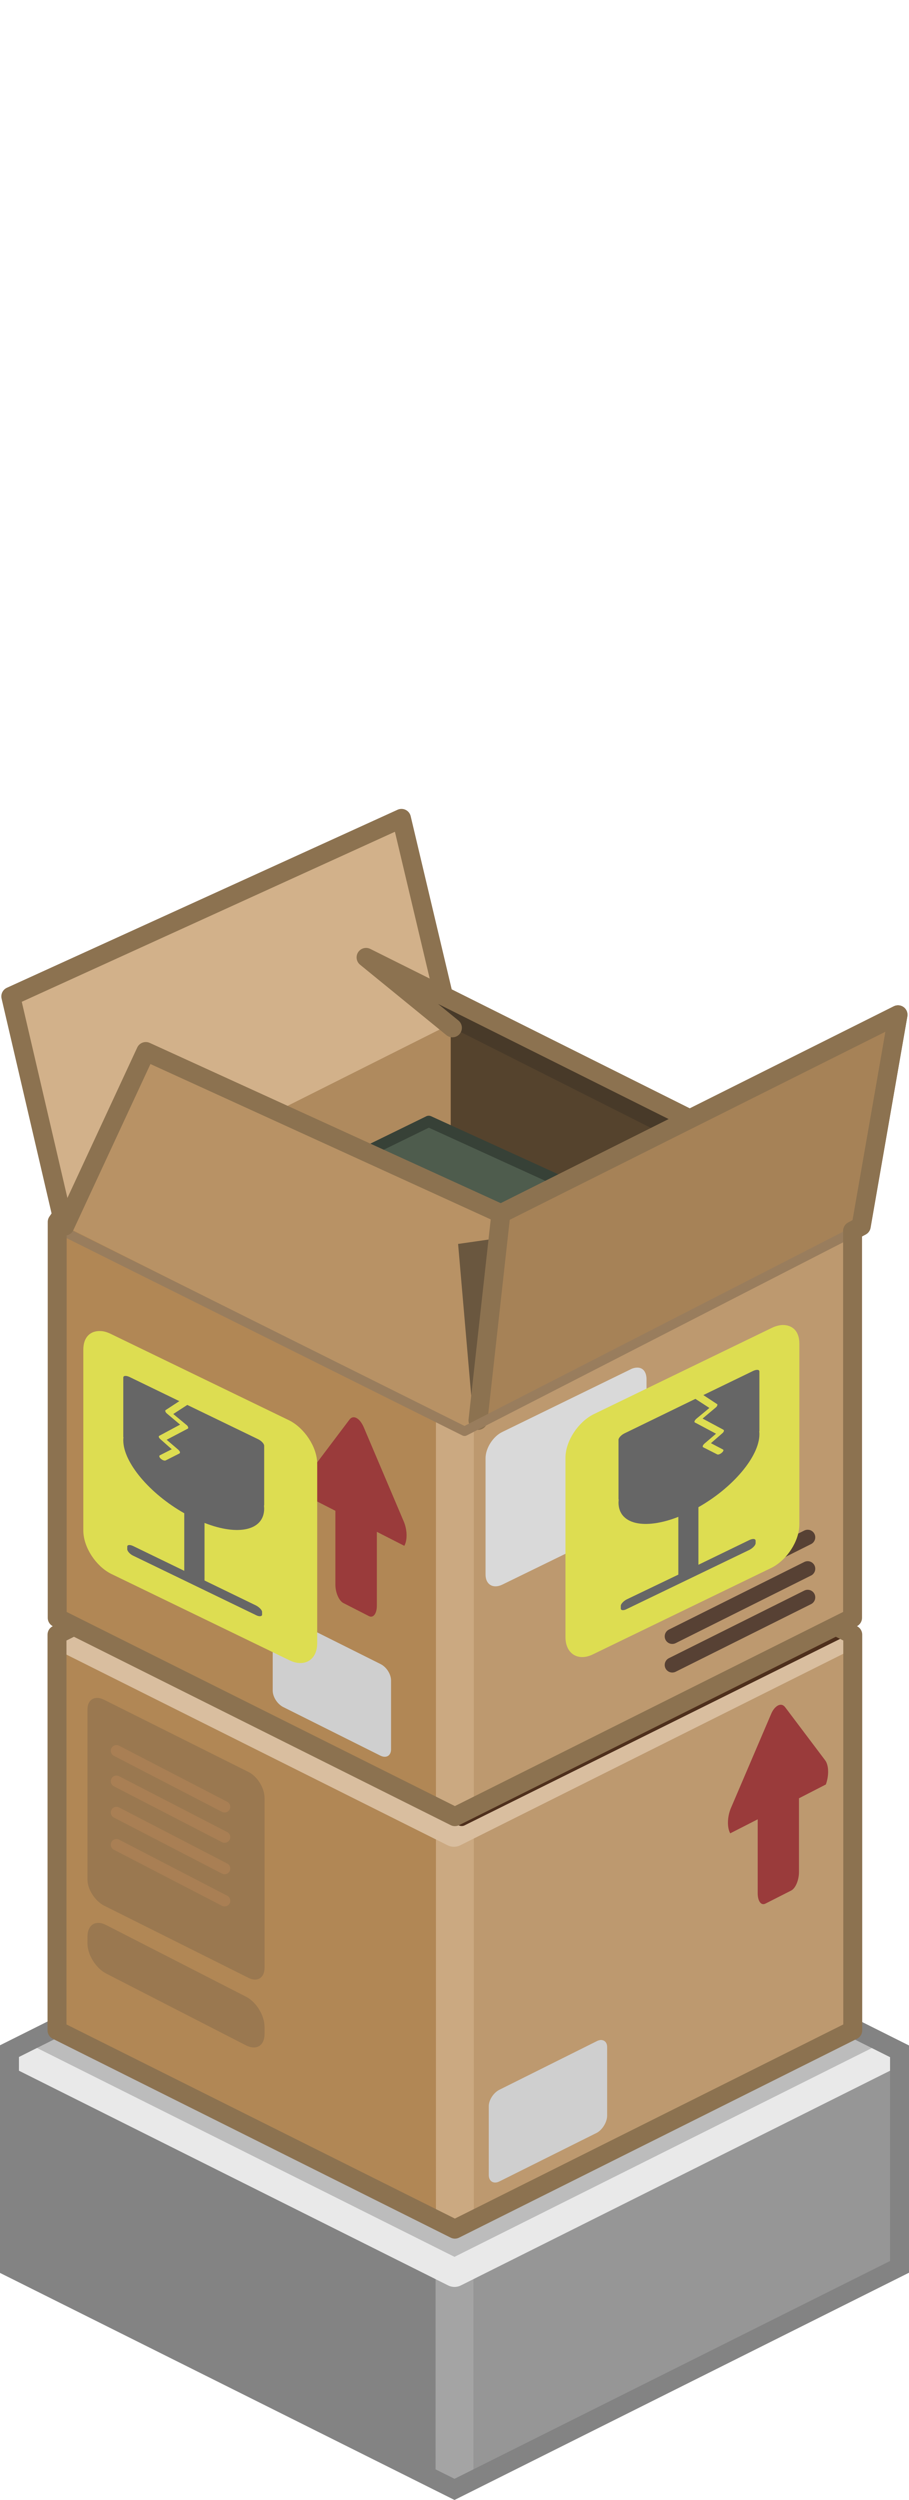 <?xml version="1.0" encoding="UTF-8" standalone="no"?>
<svg xmlns:svg="http://www.w3.org/2000/svg" xmlns="http://www.w3.org/2000/svg" version="1.0" width="100%" height="100%" viewBox="0 0 48 132" id="svg2985" style="display:inline">
<defs id="defs2987"/>
<path d="M 24,96.19 L 0.12,108.22 L 0.19,119.83 L 24,131.77 L 24,96.19 z" id="p3863" style="fill:#838383;fill-opacity:1;stroke:none"/>
<path d="M 23.96,96.41 L 23.97,131.81 L 47.93,119.87 L 47.93,108.12 L 23.96,96.41 z" id="p3863-0" style="fill:#969696;fill-opacity:1;stroke:none"/>
<path d="M 24,120 L 24,131.12" id="p3976" style="fill:none;stroke:#a4a4a4;stroke-width:2;stroke-linecap:butt;stroke-linejoin:miter;marker:none;stroke-miterlimit:4;stroke-dasharray:none;stroke-dashoffset:0;stroke-opacity:1;visibility:visible;display:inline;overflow:visible;enable-background:accumulate"/>
<path d="M 24,120 L 0.16,108.06 L 24,96.12 L 47.87,108.12 L 24,120 z" id="p2993" style="fill:#bcbcbc;fill-opacity:1;stroke:none"/>
<path d="M 0.75,108.37 L 24,120 L 47.31,108.34" id="p2993-8" style="fill:none;stroke:#e9e9e9;stroke-width:1.5;stroke-linejoin:round;stroke-miterlimit:4;stroke-dasharray:none;stroke-opacity:1"/>
<path d="M 24,96.55 L 47.5,108.31 L 47.5,119.69 L 24,131.44 L 0.5,119.7 L 0.5,108.3 L 24,96.55 z" id="p3034" style="fill:none;fill-opacity:1;fill-rule:nonzero;stroke:#838383;stroke-width:1;stroke-linecap:butt;stroke-linejoin:miter;marker:none;stroke-miterlimit:4;stroke-dasharray:none;stroke-dashoffset:0;stroke-opacity:1;visibility:visible;display:inline;overflow:visible;enable-background:accumulate"/>
<g id="g2849">
<path d="M 24.02,75.47 L 45.37,86.22 L 45.31,107.34 L 24.02,118.02 L 24.02,75.47 z" id="p2396" style="fill:#bd996f;fill-opacity:1;stroke:none"/>
<path d="M 24.06,75.66 L 24.06,118.04 L 2.63,107.37 L 2.63,86.14 L 24.06,75.66 z" id="p2398" style="fill:#b18755;fill-opacity:1;stroke:none"/>
<path d="M 24.02,96.85 L 24.02,117.43" id="p2400" style="fill:none;fill-opacity:1;fill-rule:nonzero;stroke:#cba981;stroke-width:2;stroke-linecap:butt;stroke-linejoin:miter;marker:none;stroke-miterlimit:4;stroke-dasharray:none;stroke-dashoffset:0;stroke-opacity:1;visibility:visible;display:inline;overflow:visible;enable-background:accumulate"/>
<path d="M 23.97,96.76 L 2.66,86.09 L 23.97,75.41 L 45.31,86.14 L 23.97,96.76 z" id="p2402" style="fill:#d2b18a;fill-opacity:1;stroke:none"/>
<path d="M 23.97,95.66 L 43.84,85.79" id="p3538" style="fill:none;fill-opacity:1;fill-rule:nonzero;stroke:#e3ceb6;stroke-width:0.60;stroke-linecap:round;stroke-linejoin:round;marker:none;stroke-miterlimit:4;stroke-dasharray:none;stroke-dashoffset:0;stroke-opacity:1;visibility:visible;display:inline;overflow:visible;enable-background:accumulate"/>
<path d="M 16.31,79.25 L 37.68,89.93 L 32.06,92.71 L 10.71,82.06 L 16.31,79.25 z" id="r3529" style="fill:#e5dacd;fill-opacity:1;fill-rule:nonzero;stroke:none;marker:none;visibility:visible;display:inline;overflow:visible;enable-background:accumulate"/>
<path d="M 3.18,86.36 L 23.97,96.76 L 44.81,86.34" id="p2404" style="fill:none;fill-opacity:1;fill-rule:nonzero;stroke:#d9be9f;stroke-width:1.5;stroke-linecap:butt;stroke-linejoin:round;marker:none;stroke-miterlimit:4;stroke-dasharray:none;stroke-dashoffset:0;stroke-opacity:1;visibility:visible;display:inline;overflow:visible;enable-background:accumulate"/>
<path d="M 34.42,91.10 L 13.77,80.89" id="p3536" style="fill:none;fill-rule:evenodd;stroke:#4e2f1c;stroke-width:1px;stroke-linecap:butt;stroke-linejoin:miter;stroke-opacity:1"/>
<path d="M 24.38,96.07 L 44.26,86.20" id="p3534" style="fill:none;fill-opacity:1;fill-rule:evenodd;stroke:#4e2f1c;stroke-width:0.69;stroke-linecap:round;stroke-linejoin:miter;marker:none;stroke-miterlimit:4;stroke-dasharray:none;stroke-dashoffset:0;stroke-opacity:1;visibility:visible;display:inline;overflow:visible;enable-background:accumulate"/>
<path d="M 24.02,75.81 L 45.03,86.31 L 45.03,107.20 L 24.02,117.70 L 3.01,107.20 L 3.01,86.31 L 24.02,75.81 z" id="p2406" style="fill:none;fill-opacity:1;fill-rule:nonzero;stroke:#8c7250;stroke-width:1;stroke-linecap:butt;stroke-linejoin:round;marker:none;stroke-miterlimit:4;stroke-dasharray:none;stroke-dashoffset:0;stroke-opacity:1;visibility:visible;display:inline;overflow:visible;enable-background:accumulate"/>
<path d="M 41.08,90.05 C 41.22,89.98 41.35,90.00 41.46,90.14 L 43.57,92.94 C 43.77,93.20 43.78,93.75 43.61,94.22 L 42.19,94.95 L 42.19,98.84 C 42.19,99.27 42.01,99.70 41.78,99.82 L 40.42,100.51 C 40.19,100.63 40.01,100.38 40.01,99.96 L 40.01,96.06 L 38.56,96.80 C 38.39,96.50 38.40,95.94 38.59,95.48 L 40.71,90.52 C 40.81,90.27 40.95,90.12 41.08,90.05 z" id="r3515" style="fill:#9a3b3b;fill-opacity:1;fill-rule:nonzero;stroke:none;marker:none;visibility:visible;display:inline;overflow:visible;enable-background:accumulate"/>
<path d="M 31.72,107.71 C 31.65,107.72 31.57,107.74 31.50,107.78 L 26.37,110.34 C 26.07,110.49 25.81,110.87 25.81,111.21 L 25.81,114.84 C 25.81,115.18 26.07,115.33 26.37,115.18 L 31.50,112.62 C 31.80,112.47 32.06,112.05 32.06,111.71 L 32.06,108.09 C 32.06,107.83 31.91,107.71 31.72,107.71 z" id="r3525" style="fill:#cfcfcf;fill-opacity:1;fill-rule:nonzero;stroke:none;marker:none;visibility:visible;display:inline;overflow:visible;enable-background:accumulate"/>
<path d="M 21.53,88.71 L 28.31,92.12 L 24.06,94.25 L 17.28,90.84 L 21.53,88.71 z" id="p3542" style="fill:#ebe2b2;fill-opacity:1;stroke:none"/>
<path d="M 5.15,89.65 C 4.85,89.64 4.62,89.85 4.62,90.25 L 4.62,99.25 C 4.62,99.77 5.03,100.38 5.50,100.62 L 13.12,104.43 C 13.59,104.67 13.97,104.43 13.97,103.90 L 13.97,94.93 C 13.97,94.41 13.59,93.79 13.12,93.56 L 5.50,89.75 C 5.38,89.69 5.25,89.65 5.15,89.65 z M 5.22,101.53 C 4.86,101.51 4.62,101.79 4.62,102.25 L 4.62,102.62 C 4.62,103.23 5.08,103.94 5.62,104.21 L 13.00,108.00 C 13.54,108.27 13.97,108.01 13.97,107.40 L 13.97,107.03 C 13.97,106.42 13.54,105.71 13.00,105.43 L 5.62,101.65 C 5.49,101.58 5.33,101.53 5.22,101.53 z" id="r3651" style="fill:#9a7850;fill-opacity:1;fill-rule:nonzero;stroke:none;marker:none;visibility:visible;display:inline;overflow:visible;enable-background:accumulate"/>
<path d="M 6.15,92.44 L 11.86,95.40" id="p3656" style="fill:none;fill-rule:evenodd;stroke:#a97f54;stroke-width:0.60;stroke-linecap:round;stroke-linejoin:miter;stroke-miterlimit:4;stroke-dasharray:none;stroke-opacity:1"/>
<path d="M 6.15,94.05 L 11.86,97.00" id="p3666" style="fill:none;fill-rule:evenodd;stroke:#a97f54;stroke-width:0.60;stroke-linecap:round;stroke-linejoin:miter;stroke-miterlimit:4;stroke-dasharray:none;stroke-opacity:1"/>
<path d="M 6.15,95.70 L 11.86,98.66" id="p3668" style="fill:none;fill-rule:evenodd;stroke:#a97f54;stroke-width:0.60;stroke-linecap:round;stroke-linejoin:miter;stroke-miterlimit:4;stroke-dasharray:none;stroke-opacity:1"/>
<path d="M 6.15,97.40 L 11.86,100.36" id="p3670" style="fill:none;fill-rule:evenodd;stroke:#a97f54;stroke-width:0.60;stroke-linecap:round;stroke-linejoin:miter;stroke-miterlimit:4;stroke-dasharray:none;stroke-opacity:1"/>
</g>
<g id="g2803">
<path d="M 24.02,53.68 L 2.67,64.43 L 2.73,85.55 L 24.02,96.23 L 24.02,53.68 z" id="p2744" style="fill:#b18755;fill-opacity:1;stroke:none"/>
<path d="M 23.98,53.87 L 23.98,96.25 L 45.41,85.58 L 45.41,64.35 L 23.98,53.87 z" id="p2746" style="fill:#bd996f;fill-opacity:1;stroke:none"/>
<path d="M 24.02,75.06 L 24.02,95.64" id="p2748" style="fill:none;fill-opacity:1;fill-rule:nonzero;stroke:#cba981;stroke-width:2;stroke-linecap:butt;stroke-linejoin:miter;marker:none;stroke-miterlimit:4;stroke-dasharray:none;stroke-dashoffset:0;stroke-opacity:1;visibility:visible;display:inline;overflow:visible;enable-background:accumulate"/>
<path d="M 24.07,74.97 L 45.38,64.30 L 24.07,53.62 L 2.73,64.35 L 24.07,74.97 z" id="p2750" style="fill:#55432d;fill-opacity:1;stroke:none"/>
<path d="M 23.80,53.77 L 2.73,64.36 L 23.80,74.83 L 23.80,53.77 z" id="p3200" style="fill:#af8a5e;fill-opacity:1;fill-rule:nonzero;stroke:none;marker:none;visibility:visible;display:inline;overflow:visible;enable-background:accumulate"/>
<path d="M 18.82,74.87 C 18.69,74.80 18.55,74.82 18.45,74.96 L 16.33,77.77 C 16.14,78.02 16.13,78.58 16.30,79.05 L 17.71,79.77 L 17.71,83.67 C 17.71,84.09 17.90,84.52 18.13,84.64 L 19.48,85.33 C 19.71,85.45 19.90,85.20 19.90,84.78 L 19.90,80.88 L 21.35,81.62 C 21.52,81.32 21.51,80.76 21.31,80.31 L 19.20,75.34 C 19.09,75.10 18.96,74.94 18.82,74.87 z" id="p2753" style="fill:#9a3b3b;fill-opacity:1;fill-rule:nonzero;stroke:none;marker:none;visibility:visible;display:inline;overflow:visible;enable-background:accumulate"/>
<path d="M 33.64,72.21 C 33.54,72.21 33.41,72.24 33.30,72.30 L 26.52,75.61 C 26.04,75.84 25.64,76.46 25.64,76.99 L 25.64,83.14 C 25.64,83.67 26.04,83.90 26.52,83.67 L 33.30,80.36 C 33.77,80.13 34.14,79.51 34.14,78.99 L 34.14,72.83 C 34.14,72.44 33.95,72.20 33.64,72.21 z" id="r3523" style="fill:#d9d9d9;fill-opacity:1;fill-rule:nonzero;stroke:none;marker:none;visibility:visible;display:inline;overflow:visible;enable-background:accumulate"/>
<path d="M 14.75,85.23 C 14.55,85.23 14.40,85.35 14.40,85.61 L 14.40,89.26 C 14.40,89.61 14.66,89.99 14.97,90.14 L 20.09,92.70 C 20.40,92.85 20.65,92.70 20.65,92.36 L 20.65,88.73 C 20.65,88.39 20.40,88.01 20.09,87.86 L 14.97,85.30 C 14.89,85.26 14.81,85.24 14.75,85.23 z" id="p2756" style="fill:#cfcfcf;fill-opacity:1;fill-rule:nonzero;stroke:none;marker:none;visibility:visible;display:inline;overflow:visible;enable-background:accumulate"/>
<path d="M 35.50,87.91 L 42.65,84.34" id="p3547" style="fill:none;fill-rule:evenodd;stroke:#574134;stroke-width:0.80;stroke-linecap:round;stroke-linejoin:miter;stroke-miterlimit:4;stroke-dasharray:none;stroke-opacity:1"/>
<path d="M 35.50,86.40 L 42.65,82.83" id="p3549" style="fill:none;fill-rule:evenodd;stroke:#574134;stroke-width:0.80;stroke-linecap:round;stroke-linejoin:miter;stroke-miterlimit:4;stroke-dasharray:none;stroke-opacity:1"/>
<path d="M 35.50,84.75 L 42.65,81.17" id="p3551" style="fill:none;fill-rule:evenodd;stroke:#574134;stroke-width:0.80;stroke-linecap:round;stroke-linejoin:miter;stroke-miterlimit:4;stroke-dasharray:none;stroke-opacity:1"/>
<path d="M 17.69,61.63 L 22.64,59.21 L 31.58,63.29 L 21.48,70.28 L 17.69,61.63 z" id="p3213" style="fill:#4e5c4d;fill-opacity:1;fill-rule:evenodd;stroke:#374137;stroke-width:0.60;stroke-linecap:round;stroke-linejoin:round;stroke-miterlimit:4;stroke-dasharray:none;stroke-opacity:1"/>
<path d="M 21.20,43.21 L 0.63,52.67 L 3.35,64.33 L 23.77,54.08 L 21.20,43.21 z" id="p3174" style="fill:#d2b18a;fill-opacity:1;fill-rule:nonzero;stroke:none;marker:none;visibility:visible;display:inline;overflow:visible;enable-background:accumulate"/>
<path d="M 7.70,55.52 L 3.42,64.74 L 24.89,75.52 L 25.36,73.80 L 26.45,64.08 L 7.70,55.52 z" id="p3179" style="fill:#b89265;fill-opacity:1;fill-rule:nonzero;stroke:none;marker:none;visibility:visible;display:inline;overflow:visible;enable-background:accumulate"/>
<path d="M 25.01,75.16 L 24.19,65.68 L 28.99,64.99 L 25.01,75.16 z" id="p3211" style="fill:#6a573f;fill-opacity:1;fill-rule:nonzero;stroke:none;marker:none;visibility:visible;display:inline;overflow:visible;enable-background:accumulate"/>
<path d="M 47.42,53.58 L 26.45,64.08 L 25.24,75.00 L 45.47,64.74 L 47.42,53.58 z" id="p2399" style="fill:#a68257;fill-opacity:1;fill-rule:nonzero;stroke:none;marker:none;visibility:visible;display:inline;overflow:visible;enable-background:accumulate"/>
<path d="M 19.33,50.55 L 23.89,54.27 L 34.92,59.83 L 36.42,59.08 L 19.33,50.55 z" id="p3185" style="fill:#483a29;fill-opacity:1;fill-rule:nonzero;stroke:none;marker:none;visibility:visible;display:inline;overflow:visible;enable-background:accumulate"/>
<path d="M 45.47,64.74 L 47.42,53.58 L 26.45,64.08 L 25.24,75.00" id="p3205" style="fill:none;fill-opacity:1;fill-rule:nonzero;stroke:#8c7250;stroke-width:1;stroke-linecap:round;stroke-linejoin:round;marker:none;stroke-miterlimit:4;stroke-dasharray:none;stroke-dashoffset:0;stroke-opacity:1;visibility:visible;display:inline;overflow:visible;enable-background:accumulate"/>
<path d="M 3.45,65.06 L 24.53,75.57 L 44.88,65.13" id="p3215" style="fill:none;fill-opacity:1;fill-rule:nonzero;stroke:#997d5d;stroke-width:0.5;stroke-linecap:round;stroke-linejoin:round;marker:none;stroke-miterlimit:4;stroke-dasharray:none;stroke-dashoffset:0;stroke-opacity:1;visibility:visible;display:inline;overflow:visible;enable-background:accumulate"/>
<path d="M 36.42,59.08 L 19.33,50.55 L 23.89,54.27" id="p3207" style="fill:none;fill-opacity:1;fill-rule:nonzero;stroke:#8c7250;stroke-width:1;stroke-linecap:round;stroke-linejoin:round;marker:none;stroke-miterlimit:4;stroke-dasharray:none;stroke-dashoffset:0;stroke-opacity:1;visibility:visible;display:inline;overflow:visible;enable-background:accumulate"/>
<path d="M 26.45,64.08 L 7.70,55.52 L 3.42,64.74" id="p3209" style="fill:none;fill-opacity:1;fill-rule:nonzero;stroke:#8c7250;stroke-width:1;stroke-linecap:round;stroke-linejoin:round;marker:none;stroke-miterlimit:4;stroke-dasharray:none;stroke-dashoffset:0;stroke-opacity:1;visibility:visible;display:inline;overflow:visible;enable-background:accumulate"/>
<path d="M 21.20,43.21 L 0.57,52.61 L 3.26,64.17 L 3.02,64.52 L 3.02,85.42 L 24.02,95.92 L 45.02,85.42 L 45.02,64.99 L 45.48,64.74 L 47.42,53.58 L 36.42,59.08 L 23.42,52.58 L 21.20,43.21 z" id="p2771" style="fill:none;fill-opacity:1;fill-rule:nonzero;stroke:#8c7250;stroke-width:1;stroke-linecap:butt;stroke-linejoin:round;marker:none;stroke-miterlimit:4;stroke-dasharray:none;stroke-dashoffset:0;stroke-opacity:1;visibility:visible;display:inline;overflow:visible;enable-background:accumulate"/>
<path d="M 5.30,70.28 C 4.78,70.26 4.40,70.59 4.40,71.26 L 4.40,80.81 C 4.40,81.70 5.07,82.70 5.87,83.10 L 15.28,87.66 C 16.07,88.05 16.75,87.65 16.75,86.76 L 16.75,77.29 C 16.75,76.40 16.07,75.40 15.28,75.00 L 5.87,70.44 C 5.67,70.34 5.47,70.28 5.30,70.28 z" id="p3190" style="fill:#dddd51;fill-opacity:1;fill-rule:nonzero;stroke:none;marker:none;visibility:visible;display:inline;overflow:visible;enable-background:accumulate"/>
<path d="M 6.83,72.70 C 6.65,72.62 6.51,72.63 6.51,72.74 L 6.51,75.86 C 6.51,75.88 6.52,75.89 6.52,75.90 C 6.51,75.95 6.51,76.00 6.51,76.05 C 6.51,77.22 7.91,78.87 9.73,79.90 L 9.73,82.94 L 7.03,81.63 C 6.86,81.55 6.72,81.56 6.72,81.66 L 6.72,81.80 C 6.72,81.90 6.86,82.06 7.03,82.14 L 13.52,85.28 C 13.69,85.37 13.84,85.35 13.84,85.25 L 13.84,85.11 C 13.84,85.01 13.69,84.86 13.52,84.77 L 10.80,83.45 L 10.80,80.41 C 12.58,81.11 13.95,80.81 13.95,79.65 C 13.95,79.60 13.94,79.55 13.94,79.50 C 13.94,79.49 13.95,79.48 13.95,79.47 L 13.95,76.34 C 13.95,76.23 13.81,76.08 13.63,75.99 L 9.89,74.18 L 9.15,74.66 L 9.85,75.24 C 9.89,75.27 9.92,75.31 9.93,75.35 C 9.95,75.39 9.94,75.41 9.92,75.43 L 8.80,76.02 L 9.42,76.55 C 9.46,76.59 9.49,76.63 9.50,76.66 C 9.51,76.70 9.50,76.72 9.48,76.74 L 8.75,77.11 C 8.69,77.14 8.58,77.10 8.49,77.02 C 8.41,76.95 8.39,76.87 8.44,76.84 L 9.07,76.52 L 8.47,75.99 C 8.38,75.91 8.36,75.84 8.41,75.81 L 9.51,75.22 L 8.82,74.64 C 8.78,74.61 8.75,74.57 8.74,74.54 C 8.72,74.50 8.72,74.47 8.75,74.45 L 9.47,73.98 L 6.83,72.70 z" id="p3210" style="fill:#666666;fill-opacity:1;fill-rule:nonzero;stroke:none;marker:none;visibility:visible;display:inline;overflow:visible;enable-background:accumulate"/>
<path d="M 41.31,69.96 C 41.83,69.95 42.21,70.27 42.21,70.94 L 42.21,80.49 C 42.21,81.38 41.54,82.38 40.74,82.78 L 31.33,87.34 C 30.54,87.74 29.86,87.33 29.86,86.44 L 29.86,76.97 C 29.86,76.08 30.54,75.08 31.33,74.68 L 40.74,70.12 C 40.94,70.02 41.14,69.97 41.31,69.96 z" id="p3212" style="fill:#dddd51;fill-opacity:1;fill-rule:nonzero;stroke:none;marker:none;visibility:visible;display:inline;overflow:visible;enable-background:accumulate"/>
<path d="M 39.78,72.38 C 39.96,72.30 40.10,72.31 40.10,72.42 L 40.10,75.55 C 40.10,75.56 40.10,75.57 40.09,75.59 C 40.10,75.63 40.10,75.68 40.10,75.73 C 40.10,76.90 38.70,78.55 36.88,79.58 L 36.88,82.62 L 39.58,81.31 C 39.75,81.23 39.90,81.24 39.90,81.35 L 39.90,81.48 C 39.90,81.59 39.75,81.74 39.58,81.83 L 33.09,84.96 C 32.92,85.05 32.78,85.03 32.78,84.93 L 32.78,84.79 C 32.78,84.69 32.92,84.54 33.09,84.45 L 35.82,83.14 L 35.82,80.09 C 34.03,80.79 32.66,80.49 32.66,79.33 C 32.66,79.28 32.67,79.23 32.67,79.18 C 32.67,79.17 32.66,79.16 32.66,79.15 L 32.66,76.02 C 32.66,75.92 32.81,75.76 32.98,75.68 L 36.72,73.86 L 37.46,74.34 L 36.76,74.92 C 36.72,74.96 36.69,75.00 36.68,75.03 C 36.66,75.07 36.67,75.10 36.70,75.11 L 37.81,75.70 L 37.19,76.23 C 37.15,76.27 37.12,76.31 37.11,76.35 C 37.10,76.38 37.11,76.41 37.14,76.42 L 37.87,76.79 C 37.92,76.82 38.03,76.78 38.12,76.70 C 38.20,76.63 38.23,76.55 38.17,76.53 L 37.54,76.20 L 38.15,75.67 C 38.23,75.60 38.25,75.52 38.20,75.49 L 37.10,74.90 L 37.79,74.32 C 37.83,74.29 37.86,74.25 37.87,74.22 C 37.89,74.18 37.89,74.15 37.87,74.14 L 37.14,73.66 L 39.78,72.38 z" id="p3214" style="fill:#666666;fill-opacity:1;fill-rule:nonzero;stroke:none;marker:none;visibility:visible;display:inline;overflow:visible;enable-background:accumulate"/>
</g>
</svg>
